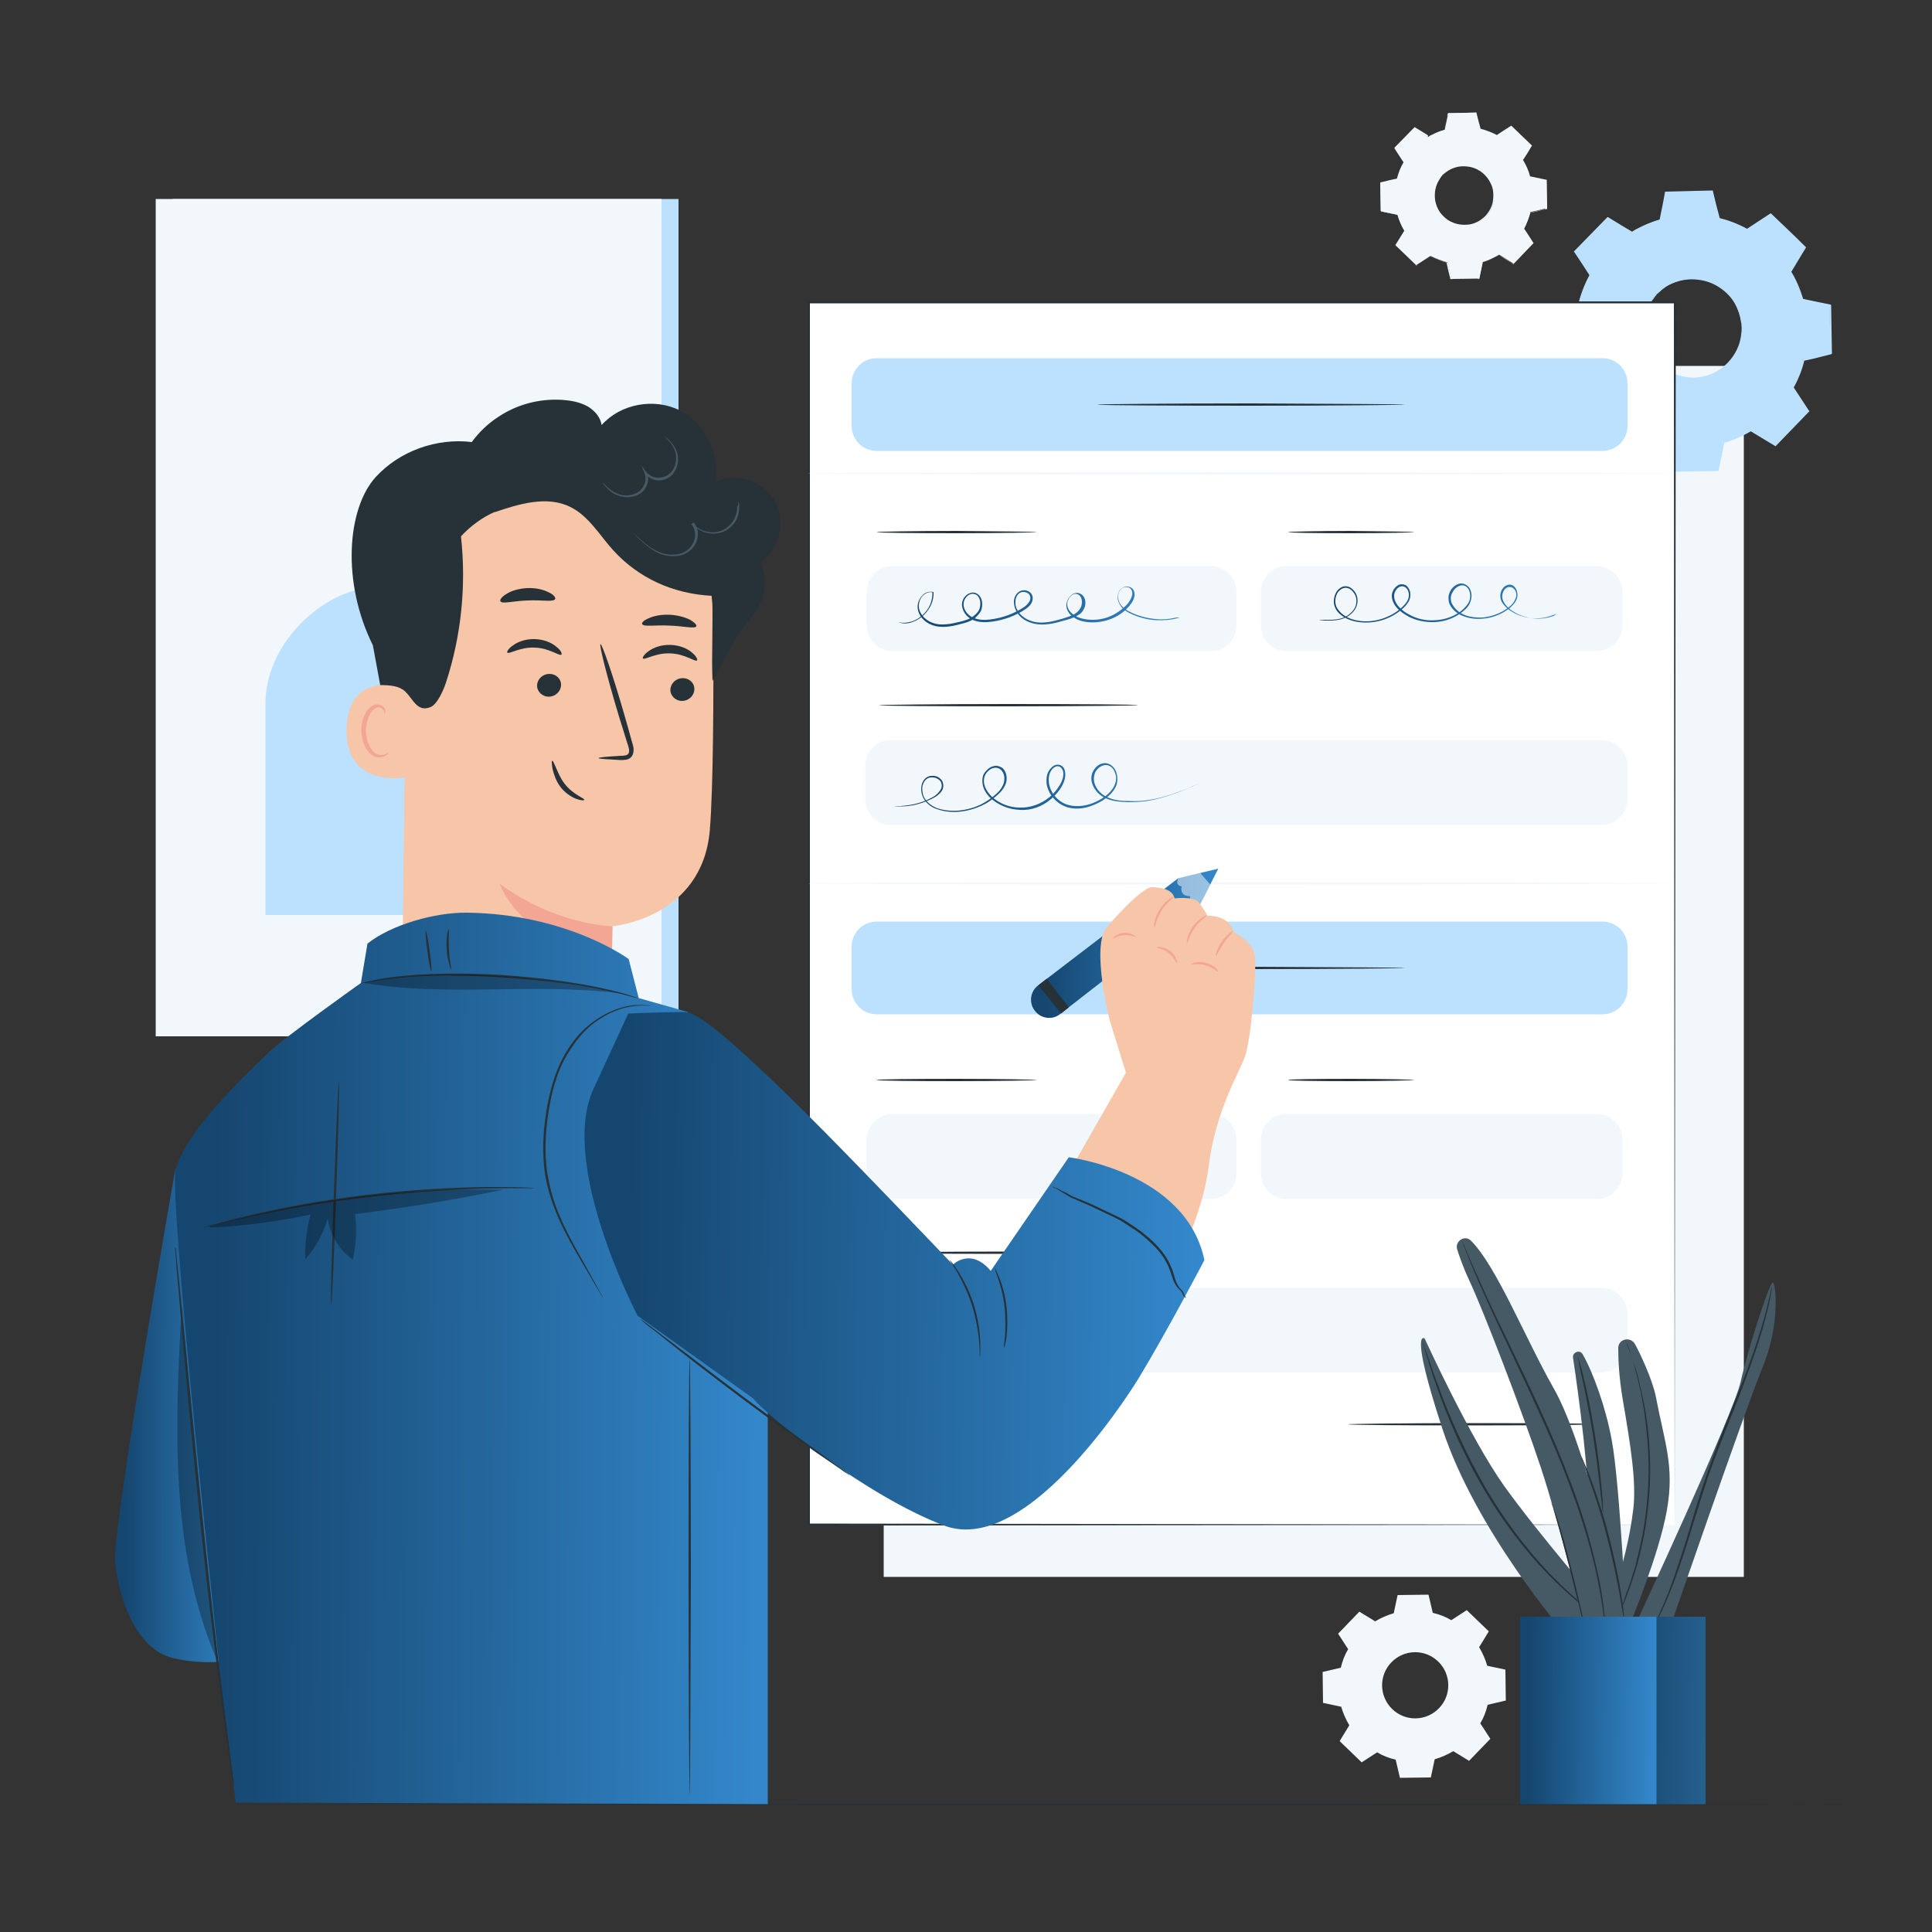 <svg width="387" height="387" viewBox="0 0 387 387" fill="none" xmlns="http://www.w3.org/2000/svg">
<rect x="0" y="0" width="387" height="387" fill="#333333" stroke="none"/>
<path d="M349.306 73.298H177.014V315.869H349.306V73.298Z" fill="#F2F7FC"/>
<path d="M326.938 46.44C328.718 45.356 330.576 44.582 332.511 44.041L333.672 38.468L343.037 38.313L344.353 43.808C346.288 44.273 348.223 45.047 350.003 46.053L354.724 42.957L361.458 49.459L358.517 54.335C359.601 56.115 360.375 57.973 360.916 59.908L366.489 61.069L366.644 70.434L361.149 71.75C360.684 73.685 359.91 75.62 358.904 77.4L362 82.121L355.498 88.855L350.622 85.914C348.842 86.998 346.984 87.772 345.049 88.313L343.888 93.886L334.523 94.041L333.207 88.546C331.272 88.081 329.337 87.307 327.557 86.301L322.836 89.397L316.102 82.895L319.043 78.019C317.959 76.239 317.185 74.381 316.644 72.446L311.071 71.285L310.916 61.92L316.411 60.604C316.876 58.669 317.65 56.734 318.656 54.954L315.56 50.233L322.062 43.499L326.938 46.44ZM331.891 58.901C328.021 62.926 328.176 69.273 332.124 73.143C336.148 77.013 342.495 76.858 346.365 72.911C350.235 68.886 350.08 62.539 346.133 58.669C342.108 54.799 335.761 54.954 331.891 58.901Z" fill="#BCE1FF"/>
<path d="M331.89 58.901C331.89 58.901 332.432 58.127 333.748 57.276C335.064 56.425 337.386 55.418 340.327 55.728C341.798 55.883 343.345 56.347 344.816 57.276C346.209 58.205 347.603 59.598 348.454 61.301C348.918 62.152 349.228 63.158 349.383 64.087C349.537 65.093 349.615 66.1 349.46 67.183C349.228 69.273 348.222 71.363 346.674 72.988C345.126 74.614 343.036 75.62 340.946 76.007C339.94 76.162 338.856 76.239 337.85 76.084C336.844 75.929 335.915 75.697 334.986 75.233C333.206 74.459 331.813 73.143 330.807 71.75C329.8 70.357 329.259 68.809 329.104 67.338C328.717 64.397 329.568 62.075 330.42 60.759C331.194 59.521 331.89 58.901 331.89 58.901C331.968 58.979 331.271 59.598 330.497 60.914C329.723 62.307 328.949 64.552 329.413 67.338C329.646 68.731 330.187 70.202 331.116 71.518C332.122 72.833 333.438 74.072 335.141 74.768C335.992 75.155 336.921 75.388 337.85 75.542C338.779 75.697 339.785 75.697 340.791 75.465C342.804 75.155 344.661 74.149 346.132 72.601C347.603 71.053 348.531 69.118 348.763 67.106C348.918 66.1 348.918 65.093 348.686 64.165C348.531 63.236 348.222 62.307 347.835 61.456C347.061 59.753 345.822 58.514 344.429 57.586C343.036 56.657 341.565 56.192 340.172 56.038C337.386 55.651 335.141 56.579 333.748 57.353C332.51 58.282 331.968 58.979 331.89 58.901Z" fill="#BCE1FF"/>
<path d="M326.938 46.44C326.938 46.44 326.86 46.363 326.628 46.285C326.396 46.13 326.086 45.976 325.699 45.743C324.848 45.279 323.609 44.505 322.061 43.576H322.139C320.513 45.279 318.269 47.601 315.637 50.387V50.233C316.566 51.626 317.65 53.251 318.733 54.954H318.888L318.811 55.031C317.882 56.734 317.108 58.592 316.643 60.682V60.759H316.566C314.863 61.146 313.006 61.61 311.071 62.152L311.225 61.92C311.303 64.861 311.38 68.035 311.38 71.285L311.225 71.053C312.928 71.44 314.863 71.827 316.798 72.214H316.953L317.03 72.369C317.572 74.149 318.346 76.084 319.43 77.942L319.507 78.097L319.43 78.251C318.501 79.722 317.495 81.425 316.489 83.128L316.411 82.818C318.501 84.83 320.823 87.075 323.145 89.32H322.835C324.306 88.313 325.931 87.307 327.557 86.224L327.712 86.146L327.866 86.224C329.492 87.152 331.427 87.926 333.517 88.391L333.671 88.468L333.749 88.623C334.136 90.326 334.6 92.261 335.065 94.118L334.755 93.886C337.696 93.809 340.87 93.809 344.12 93.731L343.811 93.964C344.198 92.183 344.585 90.326 344.972 88.391V88.236L345.127 88.159C346.984 87.617 348.919 86.843 350.622 85.759L350.777 85.682L350.932 85.759C352.557 86.765 354.182 87.694 355.808 88.7L355.421 88.778C357.588 86.533 359.755 84.289 361.922 82.044V82.431C360.916 80.806 359.833 79.258 358.826 77.71L358.749 77.555L358.826 77.4C359.833 75.62 360.529 73.685 361.071 71.827L361.148 71.672L361.303 71.595C363.161 71.131 365.018 70.666 366.799 70.279L366.566 70.589C366.489 67.415 366.489 64.242 366.412 61.223L366.644 61.456C364.786 61.069 362.929 60.682 361.071 60.295H360.916L360.839 60.14C360.297 58.127 359.446 56.27 358.439 54.567L358.362 54.412V54.18C359.368 52.555 360.374 50.929 361.303 49.381V49.691C358.904 47.369 356.737 45.202 354.569 43.189H354.879C353.176 44.273 351.628 45.279 350.158 46.285L350.08 46.363L350.003 46.285C348.145 45.202 346.21 44.505 344.353 44.041H344.275V43.963C343.811 41.951 343.346 40.171 342.959 38.468L343.114 38.623C339.476 38.7 336.38 38.7 333.749 38.777L333.904 38.7C333.439 40.945 333.052 42.725 332.743 44.273V44.35H332.665C330.653 44.892 329.26 45.589 328.408 45.976C327.944 46.208 327.634 46.363 327.402 46.517C327.015 46.44 326.938 46.44 326.938 46.44C326.938 46.44 327.015 46.363 327.247 46.208C327.479 46.053 327.789 45.898 328.253 45.666C329.182 45.202 330.575 44.505 332.51 43.963L332.433 44.041C332.743 42.493 333.13 40.712 333.517 38.468V38.39H333.594C336.226 38.313 339.322 38.236 342.959 38.158H343.114V38.313C343.501 40.016 343.966 41.796 344.507 43.808L344.353 43.654C346.21 44.118 348.145 44.815 350.08 45.898H349.848C351.319 44.892 352.944 43.886 354.569 42.802L354.724 42.725L354.879 42.88C357.046 44.969 359.291 47.059 361.613 49.381L361.768 49.536L361.69 49.691C360.761 51.239 359.755 52.864 358.749 54.567V54.335C359.833 56.038 360.607 57.973 361.226 59.985L360.994 59.83C362.774 60.217 364.631 60.604 366.566 60.991L366.799 61.069V61.301C366.876 64.319 366.876 67.493 366.953 70.666V70.898L366.721 70.976C364.941 71.44 363.083 71.905 361.226 72.292L361.458 72.059C360.994 74.072 360.22 76.007 359.213 77.787V77.477C360.22 79.025 361.303 80.651 362.309 82.199L362.464 82.354L362.309 82.508C360.142 84.753 357.975 86.998 355.808 89.242L355.653 89.397L355.421 89.242C353.795 88.236 352.17 87.307 350.545 86.301H350.854C349.074 87.385 347.062 88.236 345.204 88.778L345.436 88.546C345.049 90.481 344.662 92.338 344.275 94.118L344.198 94.351H343.966C340.715 94.428 337.541 94.428 334.6 94.505H334.368L334.291 94.273C333.826 92.338 333.362 90.481 332.975 88.778L333.207 89.01C331.117 88.468 329.182 87.694 327.479 86.765H327.789C326.164 87.849 324.538 88.933 323.068 89.861L322.913 90.016L322.758 89.861C320.436 87.617 318.114 85.372 316.024 83.36L315.869 83.205L315.947 83.05C316.953 81.347 317.959 79.722 318.888 78.251V78.484C317.804 76.626 316.953 74.691 316.411 72.833L316.566 72.756C314.631 72.369 312.773 71.982 310.993 71.595H310.838V71.44C310.761 68.189 310.761 65.016 310.684 62.075V61.92H310.838C312.773 61.456 314.631 60.991 316.334 60.604L316.179 60.759C316.721 58.669 317.495 56.734 318.424 55.031V55.186C317.34 53.483 316.256 51.858 315.328 50.465L315.25 50.387L315.328 50.31C317.959 47.601 320.204 45.356 321.907 43.576L321.984 43.499H322.061C323.609 44.428 324.77 45.202 325.622 45.743C326.009 45.976 326.318 46.208 326.551 46.363C326.783 46.363 326.938 46.44 326.938 46.44Z" fill="#BCE1FF"/>
<path d="M286.071 27.477C287.155 26.858 288.238 26.316 289.399 26.006L290.096 22.678L295.669 22.601L296.443 25.929C297.604 26.239 298.765 26.626 299.848 27.245L302.712 25.387L306.737 29.257L304.957 32.121C305.576 33.205 306.118 34.288 306.427 35.449L309.755 36.146L309.833 41.719L306.505 42.493C306.195 43.654 305.808 44.815 305.189 45.898L307.046 48.762L303.176 52.787L300.313 51.007C299.229 51.626 298.145 52.168 296.984 52.477L296.288 55.805L290.715 55.883L289.941 52.555C288.78 52.245 287.619 51.781 286.535 51.239L283.672 53.096L279.647 49.226L281.427 46.363C280.808 45.279 280.266 44.195 279.956 43.034L276.628 42.338L276.551 36.765L279.879 35.991C280.189 34.83 280.653 33.669 281.195 32.585L279.337 29.722L283.207 25.697L286.071 27.477ZM289.012 34.985C286.69 37.384 286.768 41.177 289.167 43.499C291.566 45.821 295.359 45.743 297.681 43.344C300.003 40.945 299.926 37.152 297.526 34.83C295.127 32.508 291.334 32.585 289.012 34.985Z" fill="#F2F7FC"/>
<path d="M289.012 34.985C289.012 34.985 289.321 34.52 290.095 33.979C290.869 33.437 292.262 32.895 294.043 33.05C294.894 33.127 295.823 33.437 296.674 33.979C297.526 34.52 298.3 35.372 298.841 36.378C299.074 36.92 299.306 37.462 299.383 38.081C299.461 38.7 299.538 39.319 299.383 39.938C299.228 41.177 298.609 42.415 297.68 43.421C296.752 44.35 295.513 45.047 294.275 45.202C293.656 45.279 293.036 45.356 292.417 45.202C291.798 45.124 291.256 44.969 290.714 44.737C289.631 44.273 288.779 43.499 288.238 42.647C287.618 41.796 287.309 40.867 287.231 40.016C286.999 38.236 287.541 36.842 288.005 36.068C288.625 35.294 289.012 34.985 289.012 34.985C289.012 34.985 288.625 35.372 288.16 36.223C287.696 36.997 287.231 38.39 287.464 40.093C287.618 40.945 287.928 41.796 288.47 42.57C289.089 43.344 289.863 44.118 290.869 44.505C291.334 44.737 291.953 44.892 292.495 44.969C293.036 45.047 293.656 45.047 294.275 44.969C295.436 44.815 296.597 44.195 297.526 43.267C298.377 42.338 298.996 41.177 299.074 40.016C299.151 39.397 299.151 38.855 299.074 38.236C298.996 37.694 298.841 37.152 298.532 36.61C298.067 35.604 297.293 34.83 296.519 34.288C295.668 33.746 294.817 33.437 293.965 33.359C292.262 33.127 290.947 33.669 290.173 34.133C289.399 34.598 289.089 34.985 289.012 34.985Z" fill="#F2F7FC"/>
<path d="M286.07 27.477C286.07 27.477 285.993 27.477 285.915 27.4C285.761 27.322 285.606 27.245 285.374 27.09C284.832 26.78 284.135 26.393 283.206 25.774H283.284C282.278 26.78 280.962 28.174 279.414 29.799V29.722C279.956 30.573 280.575 31.502 281.271 32.585V32.663V32.74C280.73 33.746 280.265 34.907 279.956 36.146V36.223H279.878C278.872 36.455 277.711 36.765 276.627 37.075L276.705 36.92C276.705 38.7 276.782 40.558 276.782 42.493L276.705 42.338C277.711 42.57 278.872 42.802 280.033 43.034H280.11V43.112C280.42 44.195 280.884 45.356 281.581 46.44L281.658 46.517L281.581 46.595C281.039 47.524 280.42 48.452 279.801 49.459V49.304C281.039 50.542 282.432 51.858 283.826 53.174H283.593C284.445 52.632 285.451 51.935 286.457 51.316L286.535 51.239L286.612 51.316C287.618 51.858 288.779 52.322 289.94 52.632H290.018V52.709C290.25 53.716 290.559 54.877 290.792 56.038L290.637 55.883C292.417 55.883 294.352 55.805 296.21 55.805L296.055 55.96C296.287 54.877 296.519 53.793 296.751 52.632V52.555H296.829C297.912 52.245 299.073 51.781 300.157 51.084L300.234 51.007L300.312 51.084C301.318 51.703 302.247 52.245 303.176 52.864H302.943C304.259 51.471 305.575 50.155 306.813 48.839V49.072C306.194 48.143 305.575 47.137 304.956 46.208L304.878 46.13L304.956 46.053C305.575 44.969 305.962 43.886 306.272 42.725V42.647H306.349C307.433 42.338 308.594 42.106 309.677 41.873L309.522 42.028C309.522 40.093 309.445 38.236 309.445 36.455L309.6 36.61C308.439 36.378 307.355 36.146 306.272 35.914H306.194V35.836C305.885 34.675 305.343 33.514 304.724 32.508L304.646 32.431L304.724 32.353C305.343 31.347 305.885 30.418 306.504 29.489V29.644C305.111 28.251 303.717 27.013 302.479 25.774H302.634C301.628 26.393 300.699 27.013 299.77 27.632L299.693 27.709H299.615C298.454 27.09 297.371 26.626 296.21 26.393H296.132V26.316C295.823 25.155 295.59 24.071 295.358 22.988L295.436 23.065C293.268 23.065 291.411 23.143 289.863 23.143L289.94 23.065C289.631 24.381 289.398 25.465 289.244 26.393C288.083 26.703 287.231 27.09 286.689 27.4C286.457 27.554 286.225 27.632 286.07 27.709C286.07 27.477 286.07 27.477 286.07 27.477C286.07 27.477 286.148 27.4 286.225 27.322C286.38 27.245 286.535 27.09 286.844 27.013C287.386 26.703 288.237 26.316 289.398 26.006L289.321 26.084C289.476 25.155 289.708 24.071 290.018 22.756V22.678H290.095C291.643 22.678 293.501 22.601 295.668 22.523H295.745V22.601C295.977 23.607 296.287 24.691 296.597 25.852L296.519 25.774C297.68 26.084 298.764 26.471 299.925 27.09H299.77C300.699 26.471 301.628 25.852 302.634 25.232L302.711 25.155L302.789 25.232C304.104 26.471 305.42 27.787 306.813 29.102L306.891 29.18L306.813 29.257C306.272 30.186 305.652 31.192 305.033 32.121V31.966C305.652 32.972 306.194 34.133 306.504 35.372L306.349 35.294C307.433 35.527 308.516 35.759 309.677 35.991H309.832V36.146C309.832 38.003 309.909 39.861 309.909 41.719V41.873H309.755C308.671 42.106 307.587 42.415 306.426 42.647L306.581 42.493C306.272 43.654 305.807 44.815 305.265 45.898V45.743C305.885 46.672 306.504 47.601 307.123 48.607L307.2 48.685L307.123 48.762C305.807 50.078 304.569 51.471 303.253 52.787L303.176 52.864L303.021 52.787C302.092 52.245 301.086 51.626 300.157 51.007H300.312C299.228 51.703 298.067 52.168 296.906 52.477L297.061 52.322C296.829 53.483 296.597 54.567 296.364 55.651V55.805H296.21C294.275 55.805 292.417 55.883 290.637 55.883H290.482V55.728C290.172 54.567 289.94 53.483 289.708 52.4L289.863 52.555C288.624 52.245 287.463 51.781 286.457 51.161H286.612C285.606 51.781 284.677 52.4 283.748 53.019L283.671 53.096L283.593 53.019C282.2 51.703 280.807 50.31 279.569 49.149L279.491 49.072L279.569 48.994C280.188 47.988 280.807 46.982 281.349 46.13V46.285C280.652 45.202 280.188 43.963 279.878 42.88L279.956 42.957C278.795 42.725 277.634 42.493 276.627 42.26H276.55V42.183C276.55 40.248 276.473 38.313 276.473 36.61V36.533H276.55C277.711 36.223 278.795 35.991 279.878 35.759L279.801 35.836C280.11 34.598 280.575 33.437 281.194 32.431V32.508C280.497 31.502 279.878 30.496 279.336 29.644V29.567L279.414 29.489C281.039 27.864 282.355 26.471 283.361 25.465C284.29 26.006 284.987 26.471 285.528 26.78C285.761 26.935 285.915 27.013 286.07 27.167C285.993 27.477 286.07 27.477 286.07 27.477Z" fill="#F2F7FC"/>
<path d="M135.914 39.861H34.598V207.587H135.914V39.861Z" fill="#BCE1FF"/>
<path d="M132.508 39.861H31.191V207.587H132.508V39.861Z" fill="#F2F7FC"/>
<path d="M128.251 43.267H35.525V204.181H128.251V43.267Z" fill="#F2F7FC"/>
<path d="M110.14 64.165H53.174V183.283H110.14V64.165Z" fill="#F2F7FC"/>
<path d="M53.174 141.1C53.019 129.955 63.081 119.119 74.072 117.571C79.335 116.797 84.908 117.88 89.784 115.868C98.53 112.307 101.316 100.62 110.14 97.215L110.527 183.283H53.174V141.1Z" fill="#BCE1FF"/>
<path d="M275.466 324.77C276.627 324.074 277.865 323.532 279.181 323.145L279.955 319.507L286.147 319.43L286.998 323.068C288.314 323.377 289.553 323.842 290.714 324.538L293.81 322.526L298.221 326.783L296.286 329.956C296.983 331.117 297.525 332.356 297.912 333.671L301.55 334.445L301.627 340.637L297.989 341.489C297.68 342.805 297.215 344.043 296.519 345.204L298.531 348.3L294.274 352.712L291.101 350.777C289.94 351.473 288.701 352.015 287.385 352.402L286.611 356.04L280.419 356.117L279.568 352.48C278.252 352.17 277.014 351.706 275.853 351.009L272.757 353.021L268.345 348.764L270.28 345.591C269.583 344.43 269.042 343.192 268.655 341.876L265.017 341.102L264.939 334.91L268.577 334.058C268.887 332.743 269.351 331.504 270.048 330.343L268.035 327.247L272.292 322.835L275.466 324.77ZM278.717 332.975C276.162 335.606 276.24 339.786 278.871 342.34C281.503 344.894 285.683 344.817 288.237 342.185C290.791 339.554 290.714 335.374 288.082 332.82C285.45 330.266 281.271 330.343 278.717 332.975Z" fill="#F2F7FC"/>
<path d="M364.4 361.381C364.4 361.381 364.787 361.381 365.484 361.381C366.258 361.381 367.341 361.381 368.889 361.381V361.458C351.474 361.535 280.576 361.613 195.746 361.613C146.674 361.613 102.324 361.535 70.125 361.535C54.026 361.535 41.023 361.458 32.045 361.458C27.555 361.458 24.072 361.458 21.673 361.458C20.512 361.458 19.583 361.458 18.964 361.458C18.345 361.458 18.035 361.458 18.035 361.458C18.035 361.458 18.345 361.458 18.964 361.458C19.583 361.458 20.512 361.458 21.673 361.458C24.072 361.458 27.555 361.458 32.045 361.458C41.023 361.458 54.026 361.458 70.125 361.381C102.246 361.381 146.674 361.381 195.746 361.303C280.499 361.303 351.474 361.381 368.889 361.458V361.535C367.419 361.535 366.258 361.535 365.484 361.535C364.787 361.381 364.4 361.381 364.4 361.381Z" fill="#263238"/>
<path d="M335.451 60.681H161.998V305.498H335.451V60.681Z" fill="white"/>
<path d="M335.452 305.42C335.452 303.795 335.375 205.265 335.297 60.604L335.452 60.759C282.975 60.759 224.073 60.759 161.999 60.759L162.231 60.527C162.231 152.246 162.231 237.076 162.231 305.343L162.076 305.188C267.34 305.343 334.136 305.42 335.452 305.42C334.136 305.42 267.34 305.498 161.999 305.575H161.844V305.42C161.844 237.154 161.844 152.401 161.844 60.604V60.372H162.076C224.151 60.372 283.052 60.372 335.529 60.372H335.684V60.527C335.529 205.265 335.452 303.795 335.452 305.42Z" fill="#263238"/>
<path d="M242.493 240.172H178.793C175.929 240.172 173.607 237.85 173.607 234.986V228.33C173.607 225.466 175.929 223.144 178.793 223.144H242.493C245.357 223.144 247.679 225.466 247.679 228.33V234.986C247.679 237.85 245.357 240.172 242.493 240.172Z" fill="#F2F7FC"/>
<path d="M319.817 240.172H257.742C254.879 240.172 252.557 237.85 252.557 234.986V228.33C252.557 225.466 254.879 223.144 257.742 223.144H319.817C322.681 223.144 325.003 225.466 325.003 228.33V234.986C325.003 237.85 322.681 240.172 319.817 240.172Z" fill="#F2F7FC"/>
<path d="M320.823 274.925H178.485C175.621 274.925 173.299 272.603 173.299 269.739V263.16C173.299 260.296 175.621 257.974 178.485 257.974H320.823C323.687 257.974 326.009 260.296 326.009 263.16V269.816C326.009 272.603 323.687 274.925 320.823 274.925Z" fill="#F2F7FC"/>
<path d="M207.665 216.333C207.665 216.41 200.544 216.565 191.643 216.565C182.819 216.565 175.621 216.488 175.621 216.333C175.621 216.178 182.742 216.101 191.643 216.101C200.467 216.101 207.665 216.255 207.665 216.333Z" fill="#263238"/>
<path d="M283.283 216.333C283.283 216.41 277.633 216.565 270.667 216.565C263.701 216.565 258.051 216.488 258.051 216.333C258.051 216.178 263.701 216.101 270.667 216.101C277.633 216.101 283.283 216.255 283.283 216.333Z" fill="#263238"/>
<path d="M227.942 250.931C227.942 251.008 216.332 251.163 202.013 251.163C187.694 251.163 176.084 251.086 176.084 250.931C176.084 250.853 187.694 250.698 202.013 250.698C216.332 250.776 227.942 250.853 227.942 250.931Z" fill="#263238"/>
<path d="M320.978 203.175H175.621C172.834 203.175 170.59 200.93 170.59 198.144V189.63C170.59 186.844 172.834 184.599 175.621 184.599H320.978C323.764 184.599 326.009 186.844 326.009 189.63V198.144C326.009 200.93 323.764 203.175 320.978 203.175Z" fill="#BCE1FF"/>
<path d="M281.427 193.887C281.427 193.964 267.65 194.119 250.622 194.119C233.594 194.119 219.816 194.042 219.816 193.887C219.816 193.81 233.594 193.655 250.622 193.655C267.572 193.732 281.427 193.81 281.427 193.887Z" fill="#263238"/>
<path d="M320.978 90.326H175.621C172.834 90.326 170.59 88.081 170.59 85.295V76.781C170.59 73.994 172.834 71.75 175.621 71.75H320.978C323.764 71.75 326.009 73.994 326.009 76.781V85.295C326.009 88.081 323.764 90.326 320.978 90.326Z" fill="#BCE1FF"/>
<path d="M281.427 81.038C281.427 81.115 267.65 81.27 250.622 81.27C233.594 81.27 219.816 81.192 219.816 81.038C219.816 80.96 233.594 80.805 250.622 80.805C267.572 80.883 281.427 80.96 281.427 81.038Z" fill="#263238"/>
<path d="M335.451 94.815C335.451 94.892 296.596 95.047 248.608 95.047C200.62 95.047 161.766 94.97 161.766 94.815C161.766 94.738 200.62 94.583 248.608 94.583C296.596 94.66 335.451 94.738 335.451 94.815Z" fill="#F2F7FC"/>
<path d="M335.451 176.936C335.451 177.014 296.596 177.168 248.608 177.168C200.62 177.168 161.766 177.091 161.766 176.936C161.766 176.859 200.62 176.704 248.608 176.704C296.596 176.704 335.451 176.859 335.451 176.936Z" fill="#F2F7FC"/>
<path d="M242.493 130.419H178.793C175.929 130.419 173.607 128.097 173.607 125.233V118.577C173.607 115.713 175.929 113.391 178.793 113.391H242.493C245.357 113.391 247.679 115.713 247.679 118.577V125.233C247.679 128.097 245.357 130.419 242.493 130.419Z" fill="#F2F7FC"/>
<path d="M319.817 130.419H257.742C254.879 130.419 252.557 128.097 252.557 125.233V118.577C252.557 115.713 254.879 113.391 257.742 113.391H319.817C322.681 113.391 325.003 115.713 325.003 118.577V125.233C325.003 128.097 322.681 130.419 319.817 130.419Z" fill="#F2F7FC"/>
<path d="M320.823 165.249H178.485C175.621 165.249 173.299 162.927 173.299 160.063V153.407C173.299 150.543 175.621 148.221 178.485 148.221H320.823C323.687 148.221 326.009 150.543 326.009 153.407V160.063C326.009 162.927 323.687 165.249 320.823 165.249Z" fill="#F2F7FC"/>
<path d="M207.665 106.58C207.665 106.657 200.544 106.812 191.643 106.812C182.819 106.812 175.621 106.735 175.621 106.58C175.621 106.502 182.742 106.348 191.643 106.348C200.467 106.425 207.665 106.502 207.665 106.58Z" fill="#263238"/>
<path d="M283.283 106.58C283.283 106.657 277.633 106.812 270.667 106.812C263.701 106.812 258.051 106.735 258.051 106.58C258.051 106.502 263.701 106.348 270.667 106.348C277.633 106.425 283.283 106.502 283.283 106.58Z" fill="#263238"/>
<path d="M227.942 141.255C227.942 141.332 216.332 141.487 202.013 141.487C187.694 141.487 176.084 141.41 176.084 141.255C176.084 141.178 187.694 141.023 202.013 141.023C216.332 141.023 227.942 141.1 227.942 141.255Z" fill="#263238"/>
<path d="M320.668 285.296C320.668 285.374 309.368 285.528 295.359 285.528C281.349 285.528 270.049 285.451 270.049 285.296C270.049 285.219 281.349 285.064 295.359 285.064C309.291 285.064 320.668 285.142 320.668 285.296Z" fill="#263238"/>
<path d="M236.301 123.685C236.301 123.685 235.914 123.84 235.14 123.995C234.366 124.15 233.128 124.304 231.58 124.227C230.032 124.15 228.174 123.763 226.162 122.756C225.697 122.524 225.155 122.137 224.768 121.75C224.381 121.286 224.072 120.744 223.917 120.125C223.84 119.506 223.917 118.809 224.304 118.19C224.768 117.648 225.542 117.338 226.239 117.571C226.626 117.648 226.936 117.958 227.09 118.267C227.245 118.577 227.323 119.041 227.245 119.428C227.09 120.202 226.703 120.821 226.162 121.441C225.155 122.602 223.84 123.53 222.292 124.072C220.744 124.614 219.041 124.846 217.261 124.537C216.409 124.382 215.558 124.072 214.784 123.453C214.087 122.911 213.468 121.982 213.623 120.976C213.7 120.512 213.855 120.047 214.165 119.66C214.474 119.273 214.861 118.886 215.403 118.809C215.945 118.654 216.487 118.886 216.874 119.273C217.261 119.66 217.415 120.202 217.415 120.667C217.415 121.208 217.338 121.673 217.028 122.137C216.796 122.602 216.409 122.989 215.945 123.221C215.093 123.763 214.087 124.072 213.158 124.304C211.301 124.846 209.211 125.388 207.121 124.924C206.115 124.691 205.109 124.227 204.335 123.453C203.561 122.679 203.096 121.595 203.096 120.512C203.096 119.815 203.406 119.119 203.948 118.654C204.49 118.19 205.341 118.112 205.96 118.422C206.27 118.577 206.579 118.809 206.734 119.196C206.889 119.506 206.889 119.893 206.812 120.28C206.657 120.976 206.115 121.518 205.573 121.905C203.483 123.376 201.007 124.227 198.607 124.537C197.369 124.691 196.13 124.691 194.969 124.227C193.808 123.763 192.957 122.756 192.725 121.518C192.493 120.28 193.344 118.964 194.582 118.732C195.202 118.577 195.821 118.886 196.208 119.351C196.595 119.815 196.75 120.434 196.75 120.976C196.75 121.518 196.672 122.137 196.363 122.602C196.053 123.066 195.666 123.453 195.279 123.84C194.428 124.459 193.421 124.769 192.415 125.001C190.48 125.543 188.545 125.852 186.765 125.233C185.914 124.924 185.14 124.382 184.598 123.685C184.056 122.989 183.746 122.137 183.824 121.286C183.901 120.434 184.288 119.738 184.83 119.196C185.372 118.654 186.146 118.422 186.92 118.577H186.997V118.654C187.075 120.357 186.301 121.828 185.449 122.756C184.598 123.763 183.592 124.304 182.74 124.614C181.889 124.924 181.192 124.924 180.728 124.846C180.263 124.769 180.031 124.691 180.031 124.691C180.031 124.614 181.037 125.001 182.74 124.459C183.592 124.15 184.52 123.608 185.372 122.602C186.223 121.673 186.842 120.202 186.765 118.577L186.842 118.654C186.223 118.499 185.527 118.732 184.985 119.196C184.443 119.66 184.133 120.357 184.056 121.131C183.901 122.679 185.217 124.227 186.842 124.769C188.468 125.388 190.403 125.001 192.338 124.537C193.267 124.304 194.273 123.995 195.047 123.376C195.434 123.066 195.821 122.679 196.053 122.292C196.285 121.828 196.363 121.363 196.363 120.821C196.363 120.357 196.208 119.815 195.898 119.428C195.589 119.041 195.047 118.886 194.582 118.964C193.576 119.196 192.88 120.28 193.034 121.363C193.189 122.447 194.041 123.376 195.047 123.763C196.13 124.227 197.291 124.227 198.452 124.072C200.852 123.763 203.174 122.911 205.264 121.518C205.728 121.131 206.192 120.667 206.347 120.125C206.502 119.583 206.27 118.964 205.728 118.732C205.186 118.499 204.567 118.499 204.103 118.886C203.638 119.273 203.406 119.893 203.406 120.512C203.329 121.518 203.793 122.447 204.49 123.143C205.186 123.84 206.115 124.304 207.044 124.537C208.979 125.001 210.991 124.459 212.849 123.917C213.778 123.608 214.706 123.376 215.48 122.834C215.867 122.602 216.177 122.215 216.409 121.828C216.641 121.441 216.719 120.976 216.719 120.512C216.719 120.047 216.564 119.66 216.332 119.351C216.022 119.041 215.635 118.886 215.248 118.964C214.474 119.119 213.855 120.047 213.778 120.821C213.7 121.673 214.165 122.447 214.861 122.989C215.48 123.53 216.332 123.84 217.183 123.995C218.809 124.304 220.511 124.15 221.982 123.608C223.453 123.066 224.768 122.137 225.775 121.054C226.239 120.512 226.626 119.893 226.781 119.196C226.936 118.577 226.626 117.803 226.007 117.648C225.388 117.493 224.691 117.725 224.381 118.19C223.994 118.654 223.917 119.351 223.994 119.893C224.149 121.131 225.155 121.905 226.084 122.447C228.019 123.453 229.877 123.84 231.425 123.995C232.973 124.15 234.134 123.995 234.908 123.84C235.295 123.763 235.604 123.685 235.837 123.685C236.224 123.685 236.301 123.685 236.301 123.685Z" fill="url(#paint0_linear_432_6888)"/>
<path d="M312.076 122.756C312.076 122.756 311.767 122.989 311.07 123.221C310.373 123.453 309.367 123.84 308.051 123.84C306.736 123.917 304.955 123.685 303.253 122.756C302.401 122.292 301.55 121.673 300.931 120.744C300.621 120.28 300.466 119.66 300.544 119.041C300.621 118.422 300.931 117.803 301.472 117.416C301.705 117.261 302.092 117.106 302.401 117.106C302.788 117.106 303.098 117.261 303.33 117.493C303.794 117.958 304.027 118.732 303.949 119.428C303.872 120.125 303.485 120.744 302.943 121.286C302.479 121.828 301.859 122.215 301.24 122.602C300.002 123.298 298.531 123.84 296.983 123.917C295.435 124.072 293.81 123.84 292.339 123.066C291.643 122.679 290.946 122.06 290.559 121.363C290.327 120.976 290.172 120.589 290.172 120.125C290.095 119.66 290.172 119.196 290.327 118.809C290.636 117.958 291.256 117.261 292.184 116.951C292.649 116.797 293.191 116.874 293.578 117.106C294.042 117.338 294.352 117.725 294.506 118.112C294.893 118.964 294.816 119.97 294.429 120.821C294.042 121.673 293.345 122.292 292.571 122.834C291.101 123.917 289.243 124.537 287.386 124.614C285.528 124.691 283.593 124.304 282.045 123.453C281.271 122.989 280.497 122.524 279.878 121.828C279.259 121.131 278.794 120.28 278.794 119.351C278.794 118.422 279.413 117.493 280.265 117.106C280.729 116.951 281.271 117.029 281.658 117.261C282.045 117.571 282.277 117.958 282.432 118.422C282.664 119.273 282.432 120.28 281.89 120.899C281.426 121.595 280.729 122.137 280.11 122.602C277.478 124.537 274.15 125.078 271.364 124.459C269.971 124.15 268.655 123.453 267.803 122.369C267.416 121.828 267.184 121.131 267.184 120.512C267.184 119.815 267.339 119.196 267.649 118.654C267.958 118.112 268.5 117.648 269.042 117.493C269.661 117.338 270.28 117.493 270.745 117.88C271.673 118.577 272.06 119.738 271.906 120.744C271.751 121.75 271.209 122.524 270.512 123.066C269.893 123.608 269.119 123.917 268.5 124.072C267.184 124.382 266.101 124.304 265.404 124.304C265.094 124.304 264.785 124.227 264.63 124.227C264.475 124.227 264.32 124.227 264.32 124.15C264.32 124.15 264.398 124.15 264.63 124.15C264.862 124.15 265.094 124.15 265.404 124.15C266.101 124.15 267.184 124.227 268.5 123.917C269.119 123.763 269.816 123.453 270.435 122.911C271.054 122.369 271.596 121.673 271.673 120.744C271.828 119.815 271.441 118.809 270.59 118.112C270.203 117.803 269.661 117.648 269.119 117.803C268.577 117.958 268.19 118.345 267.881 118.809C267.339 119.815 267.262 121.208 268.113 122.215C268.887 123.221 270.125 123.917 271.519 124.227C274.228 124.846 277.401 124.227 279.955 122.369C280.574 121.905 281.194 121.363 281.658 120.744C282.122 120.125 282.355 119.273 282.122 118.577C282.045 118.19 281.813 117.88 281.503 117.648C281.194 117.416 280.807 117.416 280.497 117.493C279.8 117.725 279.259 118.577 279.259 119.351C279.259 120.125 279.646 120.976 280.265 121.595C280.807 122.215 281.581 122.756 282.355 123.143C283.903 123.995 285.683 124.382 287.54 124.227C289.321 124.15 291.101 123.53 292.494 122.524C293.191 121.982 293.81 121.363 294.197 120.667C294.584 119.893 294.584 119.041 294.274 118.267C293.965 117.493 293.191 117.029 292.417 117.338C291.643 117.571 291.101 118.267 290.791 118.964C290.636 119.351 290.559 119.738 290.636 120.125C290.636 120.512 290.791 120.899 291.023 121.208C291.41 121.905 292.03 122.447 292.649 122.834C293.965 123.608 295.59 123.763 297.061 123.685C298.531 123.53 299.924 123.066 301.163 122.369C301.782 121.982 302.324 121.595 302.788 121.131C303.253 120.667 303.562 120.047 303.717 119.506C303.794 118.886 303.64 118.267 303.175 117.88C302.788 117.493 302.092 117.493 301.705 117.803C301.24 118.112 301.008 118.654 300.931 119.196C300.853 119.738 301.008 120.28 301.318 120.744C301.859 121.673 302.711 122.292 303.562 122.756C305.188 123.685 306.89 123.917 308.206 123.917C309.522 123.917 310.528 123.608 311.225 123.376C311.689 122.989 312.076 122.756 312.076 122.756Z" fill="url(#paint1_linear_432_6888)"/>
<path d="M240.095 156.967C240.095 156.967 240.017 157.044 239.785 157.122C239.553 157.199 239.243 157.354 238.934 157.509C238.16 157.818 236.999 158.36 235.451 158.902C233.903 159.444 232.045 160.063 229.723 160.45C228.562 160.605 227.324 160.682 226.008 160.682C224.692 160.605 223.299 160.605 221.906 160.063C220.513 159.599 219.197 158.438 218.732 156.812C218.5 156.038 218.578 155.109 219.042 154.335C219.506 153.561 220.203 152.942 221.209 152.865C222.138 152.787 223.067 153.484 223.454 154.335C223.841 155.187 223.918 156.193 223.686 157.122C223.376 158.051 222.757 158.825 222.061 159.444C221.364 160.063 220.513 160.605 219.661 160.992C217.881 161.843 215.791 162.308 213.779 161.688C211.766 161.069 210.141 159.366 209.677 157.199C209.599 156.657 209.599 156.116 209.677 155.574C209.754 155.032 209.986 154.49 210.373 154.026C210.76 153.561 211.225 153.174 211.844 153.174C212.463 153.174 213.082 153.561 213.237 154.181C213.624 155.342 213.237 156.503 212.695 157.509C212.153 158.438 211.379 159.366 210.528 160.063C208.825 161.534 206.581 162.385 204.336 162.23C202.091 162.153 200.002 161.301 198.376 159.831C197.602 159.057 196.983 158.128 196.828 157.044C196.751 156.503 196.751 155.961 196.906 155.419C197.06 154.877 197.447 154.49 197.834 154.103C198.221 153.716 198.763 153.484 199.305 153.407C199.847 153.329 200.389 153.561 200.853 153.871C201.627 154.645 201.782 155.806 201.55 156.735C201.24 157.741 200.621 158.515 199.924 159.134C199.228 159.753 198.454 160.373 197.68 160.837C196.054 161.766 194.351 162.308 192.649 162.54C190.946 162.772 189.243 162.617 187.695 162.075C186.921 161.843 186.224 161.379 185.683 160.837C185.141 160.295 184.754 159.599 184.599 158.825C184.444 158.051 184.522 157.277 184.831 156.657C185.141 155.961 185.76 155.496 186.457 155.419C187.153 155.342 187.85 155.496 188.314 155.961C188.856 156.348 189.011 157.122 188.933 157.664C188.856 158.283 188.469 158.747 188.005 159.134C187.618 159.521 187.153 159.753 186.689 159.986C185.76 160.45 184.909 160.76 184.135 160.992C182.587 161.456 181.271 161.534 180.419 161.534C179.568 161.534 179.104 161.456 179.104 161.456C179.104 161.456 179.181 161.456 179.413 161.456C179.645 161.456 179.955 161.456 180.419 161.456C181.271 161.379 182.509 161.301 184.057 160.837C184.831 160.605 185.683 160.295 186.534 159.831C186.998 159.599 187.385 159.366 187.772 158.979C188.159 158.592 188.469 158.205 188.624 157.664C188.701 157.122 188.546 156.503 188.082 156.193C187.618 155.806 186.998 155.651 186.379 155.729C185.76 155.806 185.218 156.27 184.986 156.89C184.676 157.509 184.676 158.205 184.831 158.902C185.063 160.295 186.379 161.379 187.772 161.921C189.243 162.385 190.946 162.54 192.571 162.308C194.274 162.075 195.977 161.534 197.447 160.605C198.221 160.14 198.918 159.599 199.615 158.979C200.311 158.36 200.853 157.586 201.085 156.735C201.317 155.883 201.163 154.8 200.466 154.181C199.769 153.561 198.686 153.716 197.989 154.413C197.602 154.722 197.37 155.109 197.215 155.574C197.06 156.038 197.06 156.503 197.138 156.967C197.293 157.896 197.912 158.825 198.608 159.521C200.079 160.914 202.169 161.766 204.259 161.766C206.348 161.843 208.516 161.069 210.218 159.676C211.07 158.979 211.766 158.128 212.308 157.199C212.618 156.735 212.773 156.27 212.927 155.729C213.005 155.187 213.082 154.722 212.85 154.258C212.695 153.794 212.231 153.484 211.844 153.484C211.379 153.484 210.992 153.794 210.683 154.181C210.064 154.955 209.986 156.038 210.141 157.044C210.528 159.057 212.076 160.682 213.934 161.224C215.791 161.766 217.881 161.379 219.506 160.605C221.209 159.831 222.835 158.592 223.376 156.967C223.686 156.116 223.609 155.264 223.222 154.49C222.912 153.716 222.138 153.174 221.364 153.252C220.59 153.329 219.893 153.871 219.506 154.49C219.119 155.187 219.042 155.961 219.197 156.735C219.584 158.205 220.822 159.366 222.138 159.831C223.454 160.373 224.847 160.45 226.163 160.45C227.479 160.527 228.717 160.45 229.801 160.295C232.045 159.986 233.98 159.366 235.528 158.825C237.076 158.283 238.237 157.818 239.011 157.431C239.398 157.277 239.708 157.122 239.94 157.044C240.017 156.967 240.095 156.967 240.095 156.967Z" fill="url(#paint2_linear_432_6888)"/>
<path d="M313.47 327.247C313.47 327.247 295.668 306.736 288.934 286.225C282.201 265.714 285.374 268.114 285.374 268.114C285.374 268.114 294.43 288.005 301.318 297.68C308.207 307.278 320.436 321.442 320.436 321.442L313.47 327.247Z" fill="#455A64"/>
<path d="M317.03 271.287C316.488 270.281 314.94 270.823 315.095 271.984C316.178 279.182 318.5 296.055 318.423 307.046C318.268 321.287 318.423 326.783 318.423 326.783H325.853C325.853 326.783 324.538 297.371 322.835 288.392C321.674 282.046 319.197 275.08 317.03 271.287Z" fill="#455A64"/>
<path d="M321.055 324.383C321.055 324.383 325.699 314.554 327.169 302.247C327.789 296.984 326.705 289.94 325.079 280.498C324.305 275.931 324.151 272.448 324.151 270.049C324.151 268.191 326.55 267.649 327.479 269.197C328.408 270.823 330.962 276.241 331.658 279.646C333.439 289.012 335.451 293.656 333.903 302.479C332.355 311.303 326.627 325.003 326.627 325.003L321.055 324.383Z" fill="#455A64"/>
<path d="M327.789 325.003C327.789 325.003 347.371 282.974 348.687 276.705C350.08 270.436 354.647 256.117 355.189 256.891C355.73 257.742 356.582 265.327 353.021 273.996C349.461 282.665 334.445 326.241 334.445 326.241H327.789" fill="#455A64"/>
<path d="M318.966 323.068C318.966 323.068 318.734 322.913 318.424 322.681C318.115 322.448 317.573 322.061 316.876 321.52C315.561 320.513 313.78 318.965 311.613 316.876C307.356 312.773 302.016 306.427 297.449 298.687C292.805 290.869 289.709 283.284 287.774 277.711C286.768 274.925 286.071 272.603 285.607 271.055C285.375 270.281 285.22 269.662 285.065 269.197C284.988 268.81 284.91 268.578 284.91 268.578C284.91 268.578 284.988 268.81 285.142 269.197C285.297 269.662 285.452 270.281 285.762 270.977C286.303 272.525 287 274.847 288.084 277.556C290.096 283.129 293.269 290.637 297.836 298.454C302.403 306.194 307.666 312.541 311.845 316.643C313.935 318.733 315.715 320.281 317.031 321.365C317.65 321.907 318.192 322.294 318.502 322.603C318.811 322.913 318.966 323.068 318.966 323.068Z" fill="#263238"/>
<path d="M321.056 302.944C321.056 302.944 320.979 302.479 320.902 301.705C320.824 300.854 320.669 299.693 320.515 298.3C320.205 295.436 319.741 291.566 319.044 287.231C318.347 282.897 317.573 279.027 316.954 276.241C316.645 274.925 316.412 273.764 316.258 272.912C316.103 272.138 316.025 271.674 316.025 271.674C316.025 271.674 316.18 272.061 316.412 272.835C316.645 273.609 316.954 274.693 317.264 276.086C317.96 278.872 318.734 282.742 319.431 287.077C320.128 291.411 320.592 295.358 320.824 298.222C320.979 299.615 321.056 300.776 321.056 301.628C321.134 302.479 321.134 302.944 321.056 302.944Z" fill="#263238"/>
<path d="M325.699 268.81C325.699 268.81 325.777 268.965 325.932 269.352C326.086 269.739 326.241 270.281 326.551 270.9C326.783 271.597 327.093 272.448 327.402 273.377C327.712 274.383 328.099 275.467 328.331 276.705C328.486 277.324 328.641 278.021 328.795 278.717C328.95 279.414 329.105 280.111 329.26 280.885C329.569 282.355 329.802 283.981 330.034 285.683C330.421 289.089 330.653 292.882 330.498 296.829C330.343 300.776 329.879 304.569 329.26 307.897C328.873 309.6 328.563 311.148 328.176 312.619C327.944 313.315 327.789 314.089 327.557 314.708C327.325 315.405 327.17 316.024 326.938 316.643C326.551 317.882 326.086 318.965 325.777 319.894C325.39 320.823 325.08 321.674 324.771 322.294C324.461 322.913 324.229 323.455 324.074 323.842C323.919 324.151 323.842 324.383 323.842 324.383C323.842 324.383 323.919 324.151 323.997 323.842C324.151 323.455 324.384 322.913 324.616 322.294C324.925 321.597 325.235 320.823 325.545 319.817C325.854 318.811 326.319 317.727 326.706 316.489C326.86 315.869 327.093 315.25 327.325 314.554C327.557 313.857 327.712 313.16 327.867 312.464C328.254 310.993 328.563 309.445 328.95 307.742C329.569 304.414 330.034 300.622 330.189 296.752C330.343 292.804 330.111 289.089 329.724 285.683C329.492 283.981 329.337 282.355 329.028 280.885C328.873 280.111 328.795 279.414 328.641 278.717C328.486 278.021 328.331 277.402 328.176 276.782C327.944 275.544 327.557 274.383 327.325 273.377C327.093 272.371 326.783 271.519 326.551 270.823C326.319 270.203 326.164 269.662 326.009 269.275C325.699 269.042 325.622 268.81 325.699 268.81Z" fill="#263238"/>
<path d="M354.956 257.742C354.956 257.742 354.956 257.819 354.956 257.897C354.956 258.052 354.879 258.206 354.879 258.439C354.801 258.903 354.647 259.6 354.492 260.528C354.105 262.309 353.486 264.94 352.479 268.114C351.473 271.287 350.157 275.002 348.609 279.027C347.061 283.129 345.204 287.541 343.424 292.262C341.643 296.984 340.328 301.55 339.012 305.73C337.773 309.91 336.535 313.625 335.374 316.721C334.213 319.817 333.129 322.294 332.278 323.919C331.891 324.77 331.504 325.39 331.272 325.777C331.194 325.931 331.04 326.164 330.962 326.241C330.885 326.318 330.885 326.396 330.885 326.396C330.885 326.396 330.885 326.318 330.962 326.241C331.04 326.086 331.117 325.931 331.194 325.777C331.427 325.312 331.736 324.693 332.123 323.842C332.897 322.139 333.981 319.739 335.064 316.643C336.148 313.547 337.386 309.832 338.625 305.653C339.863 301.473 341.256 296.829 343.037 292.108C344.739 287.386 346.597 282.974 348.222 278.872C349.848 274.847 351.164 271.132 352.17 268.036C353.176 264.863 353.873 262.309 354.26 260.528C354.492 259.6 354.647 258.903 354.724 258.439C354.801 258.206 354.801 258.052 354.879 257.897C354.956 257.819 354.956 257.742 354.956 257.742Z" fill="#263238"/>
<path d="M294.661 248.531C293.423 247.293 291.411 248.609 291.875 250.234C292.417 251.937 293.191 254.104 294.352 256.581C297.061 262.309 304.955 282.82 308.671 294.043C312.386 305.266 317.572 326.318 317.572 326.318L325.467 325.003C325.467 325.003 318.268 290.482 311.225 278.098C305.497 268.036 299.77 253.64 294.661 248.531Z" fill="#455A64"/>
<path d="M310.76 301.009C310.76 301.009 310.915 301.318 311.147 301.937C311.379 302.557 311.689 303.485 312.076 304.569C312.772 306.814 313.701 309.987 314.552 313.47C315.481 316.953 316.178 320.126 316.72 322.448C316.952 323.532 317.184 324.461 317.339 325.157C317.494 325.777 317.494 326.164 317.494 326.164C317.494 326.164 317.339 325.854 317.184 325.157C317.029 324.461 316.72 323.532 316.487 322.448C315.868 320.049 315.094 316.953 314.243 313.47C313.314 309.987 312.54 306.814 311.843 304.569C311.534 303.485 311.302 302.634 311.069 301.86C310.837 301.396 310.76 301.086 310.76 301.009Z" fill="#263238"/>
<path d="M321.518 325.622C321.518 325.622 321.518 325.544 321.441 325.39C321.441 325.235 321.363 325.003 321.363 324.77C321.286 324.229 321.209 323.377 321.054 322.371C320.744 320.281 320.28 317.34 319.428 313.702C318.577 310.064 317.339 305.73 315.713 301.086C314.088 296.442 312.075 291.334 309.753 286.148C305.109 275.699 300.465 266.411 297.447 259.6C295.899 256.194 294.738 253.408 293.964 251.473C293.577 250.466 293.267 249.77 293.112 249.228C293.035 248.996 292.958 248.764 292.88 248.609C292.803 248.454 292.803 248.377 292.803 248.377C292.803 248.377 292.88 248.454 292.88 248.531C292.958 248.686 293.035 248.841 293.112 249.073C293.345 249.615 293.654 250.312 294.041 251.318C294.893 253.253 296.131 256.039 297.679 259.445C300.775 266.256 305.496 275.467 310.14 285.993C312.462 291.256 314.475 296.287 316.1 301.009C317.726 305.73 318.887 309.987 319.738 313.702C320.589 317.34 321.054 320.359 321.286 322.448C321.441 323.455 321.441 324.306 321.518 324.848C321.518 325.08 321.518 325.312 321.596 325.467C321.518 325.544 321.518 325.622 321.518 325.622Z" fill="#263238"/>
<path d="M325.388 325.003C325.388 325.003 325.234 324.538 325.156 323.687C325.001 322.758 324.769 321.52 324.537 320.049C323.995 316.953 323.144 312.773 321.983 308.207C320.822 303.64 319.506 299.538 318.422 296.597C317.958 295.204 317.494 294.043 317.184 293.114C316.874 292.262 316.72 291.875 316.797 291.798C316.797 291.798 317.029 292.262 317.339 293.036C317.648 293.81 318.19 294.971 318.732 296.442C319.816 299.383 321.209 303.408 322.37 308.052C323.531 312.619 324.382 316.876 324.847 319.972C325.079 321.52 325.234 322.758 325.311 323.609C325.388 324.461 325.466 325.003 325.388 325.003Z" fill="#263238"/>
<path d="M341.645 323.842H310.84V361.381H341.645V323.842Z" fill="url(#paint3_linear_432_6888)"/>
<g opacity="0.3">
<path d="M341.645 323.842H310.84V361.381H341.645V323.842Z" fill="black"/>
</g>
<path d="M331.814 323.842H304.492V361.381H331.814V323.842Z" fill="url(#paint4_linear_432_6888)"/>
<path d="M81.423 124.846L80.572 195.358C80.417 207.355 82.661 225.002 101.624 224.383C118.033 222.602 122.368 207.045 122.522 195.822C122.6 190.481 122.677 186.07 122.677 185.528C122.677 185.528 140.634 184.057 142.182 166.333C142.879 157.741 142.956 139.939 142.879 123.84C142.724 106.58 129.334 92.261 112.073 91.022L110.371 90.868C91.794 90.635 81.191 106.27 81.423 124.846Z" fill="#F7C5A8"/>
<path d="M122.677 185.528C122.677 185.528 111.454 185.373 100.076 177.014C100.076 177.014 104.798 190.404 122.6 190.094L122.677 185.528Z" fill="#F4A695"/>
<path d="M112.461 131.115C112.074 131.502 110.062 129.8 107.12 129.722C104.179 129.568 101.935 131.115 101.625 130.728C101.47 130.574 101.857 129.877 102.786 129.258C103.715 128.561 105.34 127.942 107.198 128.019C109.055 128.097 110.603 128.793 111.455 129.567C112.384 130.264 112.616 130.961 112.461 131.115Z" fill="#263238"/>
<path d="M112.383 137.307C112.305 138.546 111.222 139.552 109.906 139.552C108.59 139.552 107.507 138.468 107.584 137.23C107.661 135.992 108.745 134.985 110.061 134.985C111.377 134.985 112.46 135.992 112.383 137.307Z" fill="#263238"/>
<path d="M119.891 151.859C119.891 151.704 121.593 151.549 124.38 151.394C125.076 151.394 125.773 151.317 125.928 150.853C126.16 150.388 125.928 149.614 125.618 148.763C125.076 147.06 124.535 145.202 123.915 143.267C121.593 135.527 119.968 129.103 120.278 129.026C120.587 128.948 122.754 135.14 124.999 142.958C125.541 144.893 126.083 146.673 126.547 148.453C126.779 149.227 127.166 150.233 126.702 151.24C126.47 151.781 125.928 152.091 125.463 152.168C124.999 152.246 124.612 152.246 124.302 152.246C121.671 152.091 119.891 152.014 119.891 151.859Z" fill="#263238"/>
<path d="M111.223 119.97C110.914 120.667 108.592 120.125 105.728 120.28C102.864 120.357 100.542 121.054 100.232 120.434C100.078 120.125 100.542 119.506 101.471 118.964C102.4 118.345 103.948 117.88 105.65 117.803C107.353 117.725 108.901 118.112 109.907 118.654C110.836 119.041 111.301 119.66 111.223 119.97Z" fill="#263238"/>
<path d="M139.475 125.465C139.165 126.007 136.843 125.388 134.057 125.311C131.27 125.156 128.871 125.62 128.639 125.001C128.484 124.769 128.948 124.227 129.954 123.84C130.961 123.376 132.431 123.066 134.134 123.143C135.837 123.221 137.307 123.685 138.236 124.15C139.165 124.691 139.629 125.233 139.475 125.465Z" fill="#263238"/>
<path d="M81.888 138.082C81.579 137.927 69.969 133.592 69.427 145.744C68.963 157.896 81.269 155.884 81.347 155.574C81.347 155.187 81.888 138.082 81.888 138.082Z" fill="#F7C5A8"/>
<path d="M77.785 150.775C77.708 150.698 77.553 150.93 77.166 151.085C76.779 151.239 76.237 151.317 75.541 151.085C74.302 150.543 73.296 148.453 73.296 146.286C73.296 145.202 73.606 144.119 73.993 143.267C74.38 142.416 74.999 141.797 75.618 141.719C76.237 141.565 76.702 142.029 76.856 142.338C77.011 142.648 76.934 142.958 77.011 142.958C77.011 142.958 77.243 142.803 77.166 142.261C77.089 142.029 77.011 141.719 76.702 141.487C76.392 141.255 76.005 141.1 75.541 141.1C74.612 141.1 73.683 141.951 73.219 142.88C72.677 143.809 72.367 144.97 72.367 146.208C72.367 148.685 73.528 151.007 75.231 151.626C76.082 151.859 76.779 151.627 77.166 151.394C77.785 151.085 77.863 150.852 77.785 150.775Z" fill="#F4A695"/>
<path d="M117.028 160.218C117.183 159.908 114.784 159.212 113.081 156.967C112.229 155.884 111.765 154.645 111.378 153.794C110.991 152.942 110.759 152.323 110.604 152.401C110.449 152.401 110.527 153.02 110.681 154.026C110.914 154.955 111.301 156.348 112.229 157.586C113.158 158.825 114.397 159.599 115.325 159.986C116.409 160.373 117.028 160.373 117.028 160.218Z" fill="#263238"/>
<path d="M139.629 132.277C139.242 132.664 137.23 130.961 134.288 130.883C131.347 130.729 129.103 132.277 128.793 131.89C128.638 131.735 129.025 131.038 129.954 130.419C130.883 129.722 132.508 129.103 134.366 129.181C136.223 129.258 137.771 129.955 138.623 130.729C139.474 131.425 139.784 132.122 139.629 132.277Z" fill="#263238"/>
<path d="M139.088 138.159C139.01 139.397 137.927 140.404 136.611 140.404C135.295 140.404 134.212 139.32 134.289 138.082C134.366 136.843 135.45 135.837 136.766 135.837C138.082 135.837 139.165 136.843 139.088 138.159Z" fill="#263238"/>
<path d="M155.186 100.31C152.864 96.286 147.369 94.583 143.189 96.518C144.273 90.945 141.254 84.753 136.146 82.199C131.037 79.645 124.303 80.883 120.511 85.14C120.279 83.592 119.195 82.354 117.879 81.502C116.563 80.728 115.015 80.341 113.545 80.186C108.823 79.645 103.87 80.806 99.922 83.437C97.832 84.753 95.975 86.533 94.504 88.546C87.461 87.694 80.031 90.326 75.232 95.589C69.504 101.936 68.421 116.642 74.69 129.258L76.16 137.23C78.096 137.23 79.953 137.385 81.114 138.469C82.74 139.939 83.513 142.726 86.222 141.642C87.616 141.1 88.854 138.159 89.319 136.766C92.415 127.323 93.421 117.261 92.337 107.431C94.272 105.341 96.594 103.639 99.226 102.478L98.993 102.632C103.947 100.93 109.597 99.227 114.241 101.549C117.879 103.329 120.046 107.122 122.755 110.14C127.941 115.868 134.907 118.964 142.647 119.351C142.879 124.382 142.492 131.425 142.725 136.379L147.059 128.484V128.561C147.369 127.942 147.678 127.4 147.988 126.781L148.065 126.626C148.839 126.007 149.381 124.846 150.697 123.376C153.174 120.512 153.87 116.177 152.4 112.617C156.192 109.908 157.508 104.258 155.186 100.31Z" fill="#263238"/>
<path d="M147.911 100.465C147.911 100.465 147.988 100.543 147.988 100.697C148.066 100.852 148.066 101.162 148.066 101.471C148.066 102.168 147.988 103.252 147.369 104.335C147.06 104.877 146.595 105.419 145.976 105.883C145.357 106.348 144.583 106.735 143.731 106.812C142.029 107.122 139.939 106.502 138.623 104.877L138.933 104.645C139.474 105.264 139.861 106.115 139.784 107.044C139.784 108.205 139.242 109.366 138.391 110.14C137.539 110.914 136.533 111.301 135.527 111.379C133.515 111.611 131.734 110.837 130.496 109.985C129.258 109.134 128.406 108.283 127.787 107.741C127.245 107.122 126.936 106.812 126.936 106.812C126.936 106.812 127.323 107.122 127.864 107.663C128.484 108.205 129.335 109.057 130.573 109.831C131.812 110.605 133.515 111.301 135.372 111.069C136.301 110.992 137.307 110.605 138.004 109.908C138.7 109.211 139.242 108.205 139.242 107.122C139.242 106.348 139.01 105.574 138.468 105.032L138.778 104.8C139.939 106.27 141.951 106.812 143.499 106.58C145.125 106.348 146.286 105.264 146.905 104.258C147.524 103.252 147.679 102.245 147.679 101.549C147.988 100.852 147.911 100.465 147.911 100.465Z" fill="#455A64"/>
<path d="M132.663 87.152C132.663 87.152 132.74 87.152 132.895 87.307C133.05 87.385 133.282 87.539 133.592 87.772C134.134 88.236 134.908 88.933 135.449 90.171C135.991 91.332 135.991 93.112 135.062 94.583C134.598 95.279 133.824 95.898 132.818 96.131C131.889 96.363 130.805 96.208 129.954 95.589C129.722 95.434 129.49 95.124 129.257 94.892L129.567 94.66C129.954 95.589 129.877 96.595 129.49 97.369C129.103 98.221 128.483 98.84 127.709 99.149C126.239 99.846 124.613 99.614 123.53 99.149C122.446 98.685 121.75 97.988 121.285 97.447C120.821 96.982 120.666 96.595 120.666 96.595C120.666 96.595 120.898 96.827 121.363 97.292C121.827 97.756 122.524 98.375 123.607 98.84C124.613 99.304 126.161 99.459 127.477 98.762C128.174 98.453 128.716 97.834 129.025 97.137C129.335 96.44 129.412 95.511 129.103 94.737L128.483 93.267L129.49 94.583C129.644 94.815 129.877 94.97 130.109 95.124C130.805 95.666 131.812 95.821 132.663 95.589C133.514 95.434 134.211 94.892 134.675 94.273C135.604 92.957 135.604 91.332 135.14 90.171C134.675 89.01 133.979 88.236 133.437 87.772C133.05 87.385 132.663 87.152 132.663 87.152Z" fill="#455A64"/>
<path d="M235.992 175.93L207.973 197.37C206.271 198.608 206.038 201.085 207.432 202.633C208.67 204.104 210.915 204.336 212.385 203.098L240.249 181.426L244.042 173.995L235.992 175.93Z" fill="url(#paint5_linear_432_6888)"/>
<path opacity="0.5" d="M240.404 174.847L242.417 177.169L240.25 181.426C240.25 181.426 238.16 181.503 238.392 179.491C238.392 179.491 236.302 179.723 236.689 177.556C236.689 177.556 235.219 177.401 236.07 175.853L240.404 174.847Z" fill="white"/>
<path d="M207.973 197.37L212.539 203.02L214.087 201.782L209.675 196.054L207.973 197.37Z" fill="#263238"/>
<path d="M205.883 251.163L204.877 251.008L225.543 214.862L222.292 204.413C222.292 204.413 218.499 189.553 221.673 185.76C221.673 185.76 228.561 177.633 230.806 177.71C233.051 177.788 234.831 178.252 235.295 179.955C235.295 179.955 239.088 179.491 240.094 180.729C241.1 181.967 241.874 183.438 241.874 183.438C241.874 183.438 246.054 183.128 247.137 186.689C247.137 186.689 251.085 188.701 251.394 191.642C251.704 194.584 250.62 208.129 249.382 211.612C248.144 215.095 243.577 222.37 242.184 233.129C240.868 243.887 236.069 250.853 231.89 266.643L220.434 271.132L205.883 251.163Z" fill="#F7C5A8"/>
<path d="M235.062 179.645C235.14 179.8 233.747 180.729 232.663 182.432C231.579 184.135 231.347 185.837 231.192 185.837C231.038 185.837 231.115 184.057 232.276 182.2C233.437 180.342 235.062 179.568 235.062 179.645Z" fill="#F4A695"/>
<path d="M241.72 183.361C241.798 183.515 240.404 184.289 239.321 185.837C238.237 187.385 237.928 188.933 237.773 188.933C237.618 188.933 237.773 187.231 238.934 185.605C240.095 183.98 241.643 183.283 241.72 183.361Z" fill="#F4A695"/>
<path d="M246.982 186.534C247.06 186.611 246.054 187.54 245.125 188.933C244.196 190.327 243.654 191.565 243.577 191.488C243.422 191.488 243.732 190.017 244.738 188.624C245.667 187.231 246.905 186.457 246.982 186.534Z" fill="#F4A695"/>
<path d="M227.555 187.695C227.477 187.772 226.548 187.231 225.233 187.308C223.917 187.385 223.065 188.082 222.988 188.005C222.911 187.927 223.066 187.695 223.453 187.463C223.84 187.153 224.459 186.921 225.155 186.844C225.852 186.766 226.549 186.998 226.936 187.231C227.4 187.463 227.555 187.695 227.555 187.695Z" fill="#F4A695"/>
<path d="M235.76 192.881C235.606 192.958 235.219 191.72 234.058 190.868C232.897 189.94 231.658 189.94 231.658 189.785C231.658 189.707 231.968 189.63 232.51 189.707C233.051 189.785 233.748 190.017 234.367 190.481C234.986 190.946 235.451 191.565 235.606 192.107C235.838 192.494 235.838 192.881 235.76 192.881Z" fill="#F4A695"/>
<path d="M243.965 194.661C243.887 194.738 242.959 193.732 241.411 193.345C239.863 192.881 238.547 193.345 238.547 193.19C238.547 193.113 238.856 192.958 239.398 192.803C239.94 192.649 240.714 192.649 241.565 192.881C242.417 193.113 243.036 193.5 243.5 193.887C243.887 194.274 244.042 194.584 243.965 194.661Z" fill="#F4A695"/>
<path d="M35.139 234.058C35.139 234.058 22.446 306.117 23.065 312.851C23.684 319.585 27.012 330.343 34.675 332.123C42.337 333.981 49.381 332.123 49.381 332.123L40.248 243.655L35.139 234.058Z" fill="url(#paint6_linear_432_6888)"/>
<path d="M72.291 196.906C72.291 196.906 57.121 207.664 53.793 210.838C39.783 224.15 36.842 229.568 35.217 234.058C33.514 238.547 44.892 342.882 44.892 342.882L47.214 361.071L153.793 361.381V268.268L137.772 202.711L127.942 199.924L125.929 192.107C125.929 192.107 113.7 183.051 93.499 182.819C87.307 182.741 78.483 185.141 73.607 189.011L72.291 196.906Z" fill="url(#paint7_linear_432_6888)"/>
<path d="M125.853 203.02C125.853 203.02 136.766 202.556 137.772 202.788C141.178 203.562 150.389 212.076 160.992 222.525C171.054 232.51 190.869 253.33 190.869 253.33C190.869 253.33 194.429 249.77 198.454 254.569L214.089 231.813C214.089 231.813 237.541 234.677 241.256 252.401C241.256 252.401 234.058 266.179 228.176 275.931C228.176 275.931 206.349 312.154 189.089 305.575C173.376 299.615 153.639 283.594 150.853 280.111L127.71 263.547C127.71 263.547 111.843 233.284 118.887 218.113C125.853 203.02 125.853 203.02 125.853 203.02Z" fill="url(#paint8_linear_432_6888)"/>
<path d="M127.864 199.924C127.864 199.924 127.632 199.924 127.322 199.847C126.935 199.769 126.394 199.615 125.774 199.46C124.381 199.073 122.369 198.608 119.892 198.144C114.938 197.138 107.972 196.209 100.232 195.745C92.492 195.28 85.449 195.28 80.418 195.822C77.864 196.054 75.851 196.364 74.458 196.596C73.839 196.751 73.297 196.828 72.833 196.906C72.446 196.983 72.291 196.983 72.291 196.983C72.291 196.983 72.446 196.906 72.833 196.828C73.22 196.751 73.762 196.596 74.458 196.441C75.851 196.132 77.864 195.745 80.418 195.512C85.449 194.971 92.57 194.816 100.31 195.28C108.05 195.822 115.016 196.751 120.047 197.834C122.524 198.376 124.536 198.841 125.929 199.305C126.548 199.537 127.09 199.692 127.477 199.769C127.709 199.847 127.864 199.924 127.864 199.924Z" fill="#263238"/>
<path d="M86.379 194.506C86.224 194.506 85.914 192.726 85.605 190.559C85.295 188.314 85.14 186.534 85.295 186.534C85.45 186.534 85.76 188.314 86.069 190.481C86.379 192.726 86.534 194.506 86.379 194.506Z" fill="#263238"/>
<path d="M90.402 194.197C90.325 194.274 89.628 192.494 89.473 190.249C89.319 188.005 89.706 186.147 89.86 186.147C90.015 186.147 89.783 188.005 89.938 190.172C90.015 192.416 90.48 194.119 90.402 194.197Z" fill="#263238"/>
<g opacity="0.3">
<path d="M72.602 196.828C89.243 199.769 106.193 196.828 123.84 198.918C106.812 195.435 89.088 193.732 72.602 196.828Z" fill="black"/>
</g>
<g opacity="0.3">
<path d="M43.344 332.278C33.978 310.297 35.062 285.451 36.378 261.612L43.344 332.278Z" fill="black"/>
</g>
<path d="M35.14 249.77C35.14 249.77 35.14 249.847 35.217 250.079C35.217 250.312 35.295 250.544 35.295 250.931C35.372 251.705 35.45 252.711 35.604 254.104C35.914 256.891 36.301 260.838 36.765 265.714C37.694 275.467 39.01 289.012 40.558 303.872C42.106 318.811 43.654 332.278 44.892 341.953C45.511 346.829 46.053 350.777 46.363 353.486C46.518 354.802 46.672 355.885 46.75 356.582C46.827 356.891 46.827 357.201 46.827 357.433C46.827 357.588 46.827 357.743 46.827 357.743C46.827 357.743 46.827 357.665 46.75 357.433C46.75 357.201 46.672 356.969 46.595 356.659C46.44 355.885 46.285 354.879 46.131 353.563C45.744 350.854 45.124 346.907 44.505 342.031C43.19 332.278 41.564 318.811 40.016 303.95C38.468 289.012 37.23 275.544 36.378 265.792C35.991 260.915 35.604 256.968 35.372 254.182C35.295 252.866 35.217 251.782 35.14 251.008C35.14 250.699 35.14 250.389 35.062 250.157C35.14 249.925 35.14 249.77 35.14 249.77Z" fill="#263238"/>
<path d="M107.277 238.005C107.277 238.005 107.044 238.005 106.58 238.005C106.116 238.005 105.419 238.005 104.645 238.005C102.942 238.005 100.465 238.005 97.447 238.082C91.332 238.237 82.896 238.702 73.685 239.785C64.397 240.869 56.115 242.417 50.156 243.733C47.137 244.352 44.737 244.971 43.112 245.358C42.338 245.513 41.642 245.668 41.177 245.822C40.713 245.9 40.48 245.977 40.48 245.977C40.48 245.977 40.713 245.9 41.1 245.745C41.564 245.59 42.183 245.435 42.957 245.203C44.583 244.739 46.982 244.12 50.001 243.423C55.961 242.03 64.242 240.404 73.53 239.321C82.818 238.237 91.255 237.85 97.37 237.773C100.388 237.773 102.865 237.773 104.645 237.85C105.496 237.85 106.116 237.928 106.58 237.928C107.044 238.005 107.277 238.005 107.277 238.005Z" fill="#263238"/>
<path d="M66.331 261.303C66.176 261.303 66.408 251.318 66.873 239.011C67.337 226.705 67.724 216.72 67.879 216.72C68.034 216.72 67.802 226.705 67.337 239.011C66.95 251.395 66.486 261.303 66.331 261.303Z" fill="#263238"/>
<path d="M120.821 260.064C120.821 260.064 120.666 259.832 120.434 259.445C120.202 258.98 119.815 258.361 119.35 257.587C118.422 255.962 117.028 253.64 115.403 250.853C113.778 247.99 111.843 244.507 110.449 240.327C109.753 238.237 109.211 235.993 108.979 233.593C108.747 231.194 108.747 228.717 108.979 226.24C109.443 221.209 110.527 216.41 112.462 212.463C113.468 210.451 114.629 208.748 115.945 207.277C117.261 205.807 118.731 204.646 120.124 203.794C122.988 202.014 125.697 201.395 127.477 201.317C129.335 201.24 130.341 201.472 130.341 201.472C130.341 201.55 129.335 201.317 127.477 201.472C125.697 201.627 122.988 202.246 120.279 204.026C118.886 204.878 117.493 206.039 116.254 207.509C115.016 208.98 113.855 210.683 112.849 212.618C110.914 216.488 109.908 221.209 109.443 226.24C109.211 228.717 109.211 231.194 109.443 233.516C109.675 235.838 110.217 238.082 110.836 240.172C112.152 244.274 114.087 247.757 115.635 250.621C117.261 253.485 118.499 255.807 119.428 257.432C119.815 258.206 120.202 258.826 120.434 259.29C120.744 259.832 120.821 260.064 120.821 260.064Z" fill="#263238"/>
<g opacity="0.3">
<path d="M42.183 245.9C48.916 245.59 55.65 244.661 62.229 243.268C61.378 246.209 61.068 249.228 61.146 252.247C63.235 249.925 64.783 247.061 65.635 244.042C66.099 247.37 67.957 250.389 70.666 252.324C71.362 249.305 71.517 246.209 71.13 243.191C81.115 241.952 91.022 240.327 100.852 238.315C80.96 237.85 61.068 240.327 41.873 245.668" fill="black"/>
</g>
<path d="M170.28 295.591C170.28 295.591 170.125 295.513 169.816 295.281C169.506 295.049 169.042 294.817 168.577 294.43C167.494 293.656 165.868 292.572 163.933 291.256C160.063 288.547 154.723 284.677 148.918 280.343C143.113 276.008 137.927 271.984 134.212 269.042C132.354 267.572 130.884 266.333 129.8 265.559C129.336 265.172 128.949 264.863 128.639 264.553C128.407 264.321 128.252 264.166 128.252 264.166C128.252 264.166 128.407 264.244 128.716 264.476C129.026 264.708 129.413 265.018 129.955 265.405C131.038 266.256 132.586 267.417 134.444 268.81C138.237 271.674 143.422 275.699 149.227 280.033C155.032 284.368 160.373 288.238 164.166 291.024C166.023 292.417 167.571 293.501 168.732 294.352C169.274 294.739 169.661 295.049 169.971 295.281C170.125 295.436 170.28 295.591 170.28 295.591Z" fill="#263238"/>
<path d="M196.286 271.829C196.209 271.829 196.286 270.668 196.132 268.81C195.977 266.953 195.59 264.398 194.738 261.612C193.887 258.903 192.726 256.581 191.797 254.956C190.868 253.33 190.172 252.401 190.172 252.324C190.172 252.324 190.404 252.556 190.714 252.943C191.023 253.33 191.488 253.949 192.029 254.801C193.036 256.426 194.274 258.748 195.125 261.535C195.977 264.321 196.286 266.953 196.364 268.81C196.364 269.739 196.364 270.513 196.364 271.055C196.364 271.519 196.286 271.829 196.286 271.829Z" fill="#263238"/>
<path d="M201.085 270.049C201.008 270.049 201.162 269.12 201.317 267.649C201.395 266.179 201.472 264.166 201.24 261.922C201.008 259.677 200.466 257.742 200.001 256.349C199.537 254.956 199.227 254.104 199.305 254.104C199.305 254.104 199.46 254.259 199.614 254.646C199.769 255.033 200.001 255.575 200.311 256.271C200.853 257.665 201.395 259.677 201.627 261.922C201.859 264.166 201.782 266.256 201.627 267.727C201.549 268.501 201.395 269.042 201.317 269.429C201.162 269.816 201.085 270.049 201.085 270.049Z" fill="#263238"/>
<path d="M237.463 260.064C237.463 260.064 237.464 259.909 237.309 259.754C237.231 259.677 237.077 259.6 236.999 259.445C236.922 259.29 236.844 259.058 236.767 258.903C236.535 258.516 236.07 258.206 235.683 257.665C235.296 257.123 234.987 256.426 234.754 255.652C234.29 254.104 233.516 252.247 232.123 250.621C231.426 249.77 230.575 248.996 229.723 248.222C228.872 247.448 227.866 246.674 226.86 246.055C225.776 245.358 224.847 244.661 223.764 244.12C222.68 243.578 221.674 243.113 220.668 242.649C219.662 242.185 218.81 241.72 217.881 241.333C217.03 240.946 216.178 240.637 215.404 240.25C215.017 240.095 214.63 239.94 214.321 239.785C214.011 239.553 213.702 239.398 213.469 239.243C213.16 239.089 212.928 238.934 212.695 238.779C212.463 238.624 212.231 238.469 212.076 238.392C211.689 238.16 211.38 238.005 211.147 237.928C210.915 237.85 210.838 237.773 210.838 237.695C210.838 237.695 210.993 237.695 211.225 237.85C211.457 237.928 211.767 238.082 212.231 238.237C212.618 238.547 213.083 238.702 213.702 239.011C214.011 239.166 214.321 239.398 214.63 239.553C214.94 239.708 215.327 239.863 215.714 240.017C216.488 240.327 217.339 240.637 218.191 241.024C219.12 241.411 220.048 241.875 220.977 242.339C221.983 242.804 222.99 243.268 224.073 243.81C225.157 244.274 226.163 245.048 227.247 245.745C228.33 246.442 229.259 247.216 230.188 247.99C231.039 248.764 231.891 249.615 232.587 250.466C233.98 252.169 234.832 254.027 235.219 255.652C235.451 256.426 235.683 257.123 236.07 257.665C236.38 258.206 236.922 258.516 237.076 258.98C237.154 259.213 237.231 259.367 237.309 259.522C237.386 259.677 237.463 259.754 237.541 259.832C237.463 259.909 237.463 260.141 237.463 260.064Z" fill="#263238"/>
<path d="M138.158 359.6C138.081 359.6 137.926 340.018 137.926 315.869C137.926 291.721 138.003 272.138 138.158 272.138C138.235 272.138 138.39 291.721 138.39 315.869C138.313 340.018 138.235 359.6 138.158 359.6Z" fill="#263238"/>
<defs>
<linearGradient id="paint0_linear_432_6888" x1="184.17" y1="117.493" x2="235.223" y2="121.904" gradientUnits="userSpaceOnUse">
<stop stop-color="#15466F"/>
<stop offset="1" stop-color="#3387CA"/>
</linearGradient>
<linearGradient id="paint1_linear_432_6888" x1="267.833" y1="116.871" x2="311.236" y2="120.156" gradientUnits="userSpaceOnUse">
<stop stop-color="#15466F"/>
<stop offset="1" stop-color="#3387CA"/>
</linearGradient>
<linearGradient id="paint2_linear_432_6888" x1="183.59" y1="152.859" x2="239.008" y2="157.146" gradientUnits="userSpaceOnUse">
<stop stop-color="#15466F"/>
<stop offset="1" stop-color="#3387CA"/>
</linearGradient>
<linearGradient id="paint3_linear_432_6888" x1="313.106" y1="323.841" x2="341.261" y2="324.128" gradientUnits="userSpaceOnUse">
<stop stop-color="#15466F"/>
<stop offset="1" stop-color="#3387CA"/>
</linearGradient>
<linearGradient id="paint4_linear_432_6888" x1="306.502" y1="323.841" x2="331.474" y2="324.067" gradientUnits="userSpaceOnUse">
<stop stop-color="#15466F"/>
<stop offset="1" stop-color="#3387CA"/>
</linearGradient>
<linearGradient id="paint5_linear_432_6888" x1="209.283" y1="173.995" x2="243.569" y2="174.529" gradientUnits="userSpaceOnUse">
<stop stop-color="#15466F"/>
<stop offset="1" stop-color="#3387CA"/>
</linearGradient>
<linearGradient id="paint6_linear_432_6888" x1="24.98" y1="234.057" x2="49.054" y2="234.137" gradientUnits="userSpaceOnUse">
<stop stop-color="#15466F"/>
<stop offset="1" stop-color="#3387CA"/>
</linearGradient>
<linearGradient id="paint7_linear_432_6888" x1="43.778" y1="182.817" x2="152.316" y2="183.712" gradientUnits="userSpaceOnUse">
<stop stop-color="#15466F"/>
<stop offset="1" stop-color="#3387CA"/>
</linearGradient>
<linearGradient id="paint8_linear_432_6888" x1="126.217" y1="202.723" x2="239.694" y2="204.41" gradientUnits="userSpaceOnUse">
<stop stop-color="#15466F"/>
<stop offset="1" stop-color="#3387CA"/>
</linearGradient>
</defs>
</svg>
